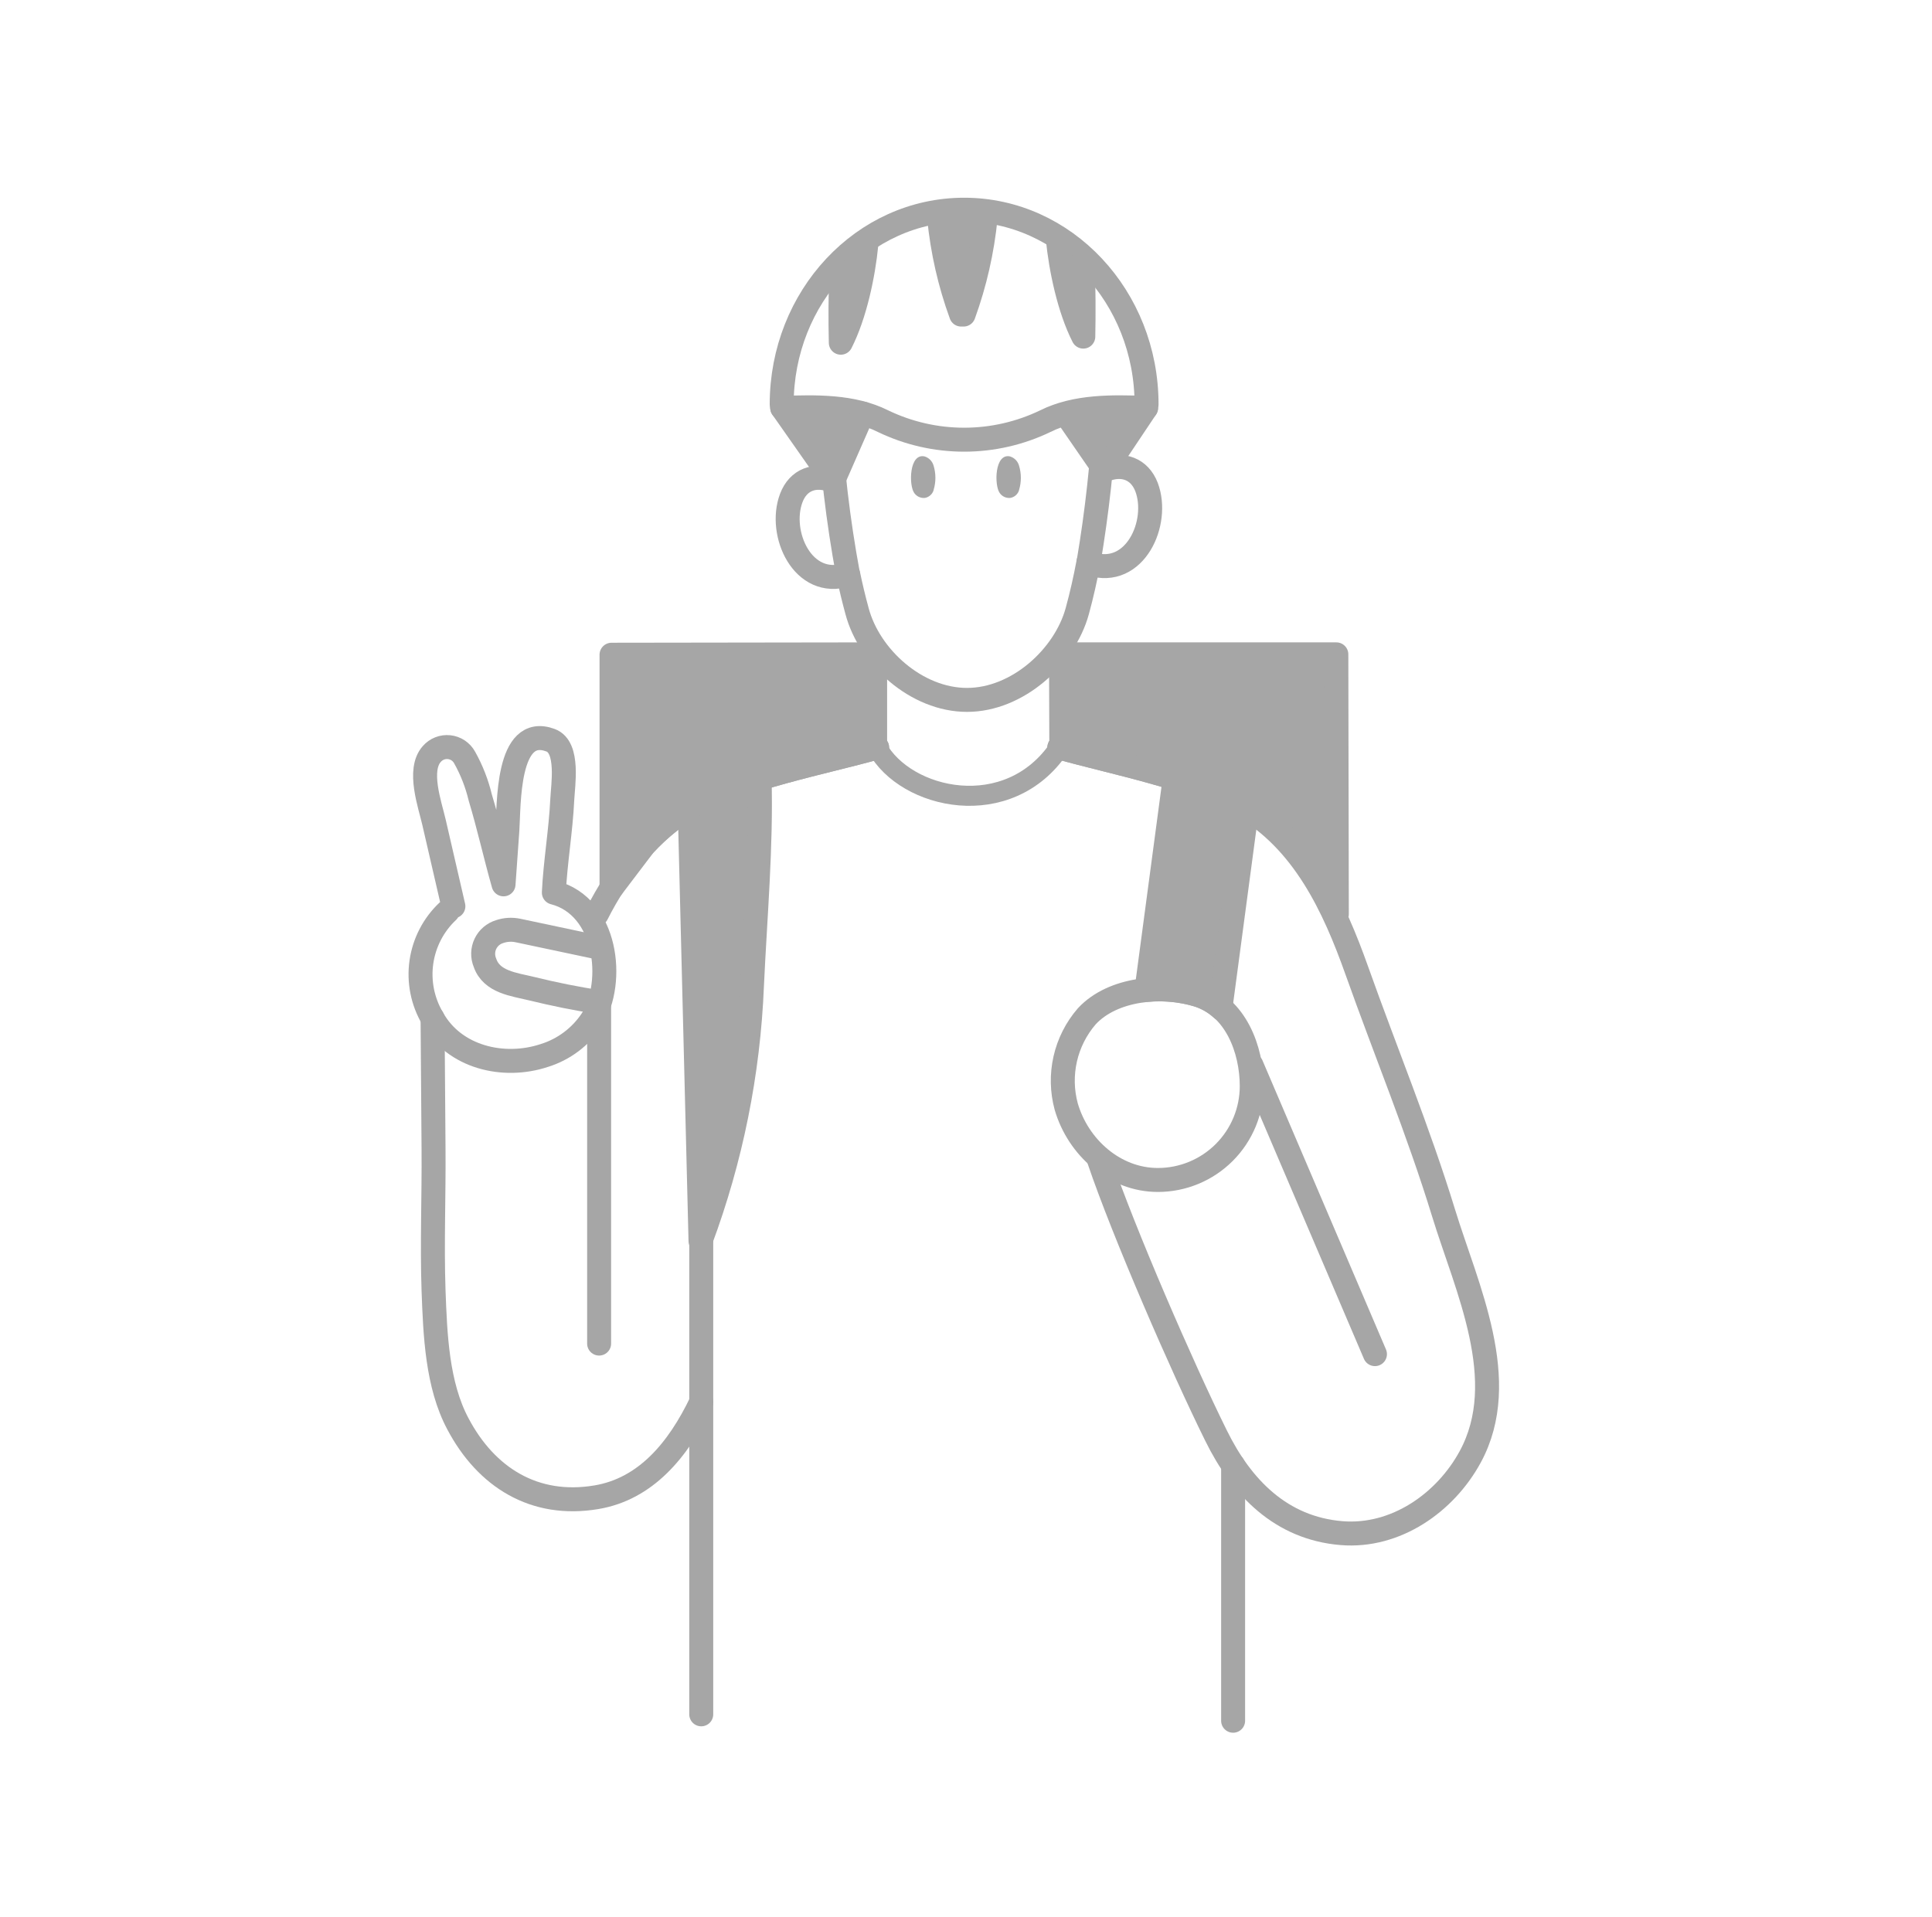 <?xml version="1.0" encoding="utf-8"?><!-- Uploaded to: SVG Repo, www.svgrepo.com, Generator: SVG Repo Mixer Tools -->
<svg width="135" height="134" viewBox="0 0 135 134" fill="none" xmlns="http://www.w3.org/2000/svg"><path d="M80.083 28.506C77.727 28.425 75.188 28.365 73.037 29.436C71.269 30.287 69.333 30.729 67.371 30.729C65.409 30.729 63.473 30.287 61.705 29.436C59.571 28.365 57.011 28.425 54.659 28.506L54.621 28.262C54.621 20.747 60.327 14.656 67.369 14.656C74.411 14.656 80.117 20.747 80.117 28.262" stroke="#A6A6A6" stroke-width="1.675" stroke-linecap="round" stroke-linejoin="round"></path><path d="M59.255 40.135C58.554 36.367 58.109 32.556 57.924 28.727" stroke="#A6A6A6" stroke-width="1.675" stroke-linecap="round" stroke-linejoin="round"></path><path d="M76.059 39.269C75.842 40.43 75.586 41.578 75.274 42.713C74.399 45.91 71.096 48.914 67.57 48.914C64.045 48.914 60.742 45.927 59.888 42.713C59.655 41.859 59.45 41.006 59.273 40.152" stroke="#A6A6A6" stroke-width="1.675" stroke-linecap="round" stroke-linejoin="round"></path><path d="M77.224 28.727C77.043 32.261 76.657 35.78 76.067 39.269" stroke="#A6A6A6" stroke-width="1.675" stroke-linecap="round" stroke-linejoin="round"></path><path d="M65.244 34.233C65.206 34.375 65.128 34.504 65.02 34.603C64.912 34.703 64.778 34.77 64.633 34.797C64.49 34.812 64.345 34.789 64.214 34.73C64.083 34.671 63.97 34.577 63.887 34.459C63.494 33.93 63.524 31.655 64.608 31.899C64.761 31.946 64.899 32.032 65.01 32.147C65.12 32.263 65.199 32.405 65.24 32.56C65.402 33.105 65.402 33.685 65.24 34.229" fill="#A6A6A6"></path><path d="M71.215 34.233C71.177 34.375 71.1 34.504 70.992 34.603C70.883 34.703 70.749 34.77 70.605 34.797C70.461 34.812 70.317 34.789 70.185 34.73C70.054 34.671 69.941 34.577 69.858 34.459C69.465 33.93 69.495 31.655 70.579 31.899C70.732 31.946 70.87 32.032 70.981 32.147C71.091 32.263 71.171 32.405 71.211 32.56C71.374 33.105 71.374 33.685 71.211 34.229" fill="#A6A6A6"></path><path d="M59.187 40.162C56.105 41.152 54.356 37.289 55.29 34.806C55.781 33.504 56.959 33.098 58.222 33.602" stroke="#A6A6A6" stroke-width="1.675" stroke-linecap="round" stroke-linejoin="round"></path><path d="M76.221 39.406C79.302 40.396 81.052 36.529 80.117 34.045C79.626 32.765 78.449 32.338 77.181 32.846" stroke="#A6A6A6" stroke-width="1.675" stroke-linecap="round" stroke-linejoin="round"></path><path d="M60.28 28.898L58.223 33.589L54.659 28.506" fill="#A6A6A6"></path><path d="M60.28 28.898L58.223 33.589L54.659 28.506" stroke="#A6A6A6" stroke-width="1.675" stroke-linecap="round" stroke-linejoin="round"></path><path d="M74.68 29.218L77.181 32.846L80.083 28.506" fill="#A6A6A6"></path><path d="M74.68 29.218L77.181 32.846L80.083 28.506" fill="#A6A6A6"></path><path d="M74.68 29.218L77.181 32.846L80.083 28.506" stroke="#A6A6A6" stroke-width="1.675" stroke-linecap="round" stroke-linejoin="round"></path><path d="M61.287 52.24C57.621 53.273 51.816 54.374 48.483 56.252C45.495 57.959 43.233 60.857 41.701 63.887" stroke="#A6A6A6" stroke-width="1.675" stroke-linecap="round" stroke-linejoin="round"></path><path d="M87.467 75.905C87.467 77.645 86.775 79.313 85.545 80.544C84.315 81.774 82.647 82.465 80.907 82.465C77.889 82.465 75.337 80.19 74.505 77.343C74.208 76.253 74.184 75.106 74.434 74.003C74.685 72.901 75.203 71.877 75.943 71.023C77.778 69.051 81.257 68.778 83.694 69.529C86.34 70.348 87.467 73.34 87.467 75.905Z" stroke="#A6A6A6" stroke-width="1.675" stroke-linecap="round" stroke-linejoin="round"></path><path d="M87.446 74.437L96.076 94.637" stroke="#A6A6A6" stroke-width="1.675" stroke-linecap="round" stroke-linejoin="round"></path><path d="M49 74.437V119.81" stroke="#A6A6A6" stroke-width="1.675" stroke-linecap="round" stroke-linejoin="round"></path><path d="M86.165 102.401V120.258" stroke="#A6A6A6" stroke-width="1.675" stroke-linecap="round" stroke-linejoin="round"></path><path d="M31.288 63.687C30.288 64.628 29.639 65.882 29.445 67.241C29.252 68.601 29.527 69.986 30.225 71.168C31.736 73.9 35.185 74.702 38.014 73.772C39.392 73.349 40.578 72.458 41.369 71.254C43.004 68.603 42.41 63.337 38.701 62.381C38.795 60.319 39.192 57.985 39.286 55.923C39.333 54.895 39.781 52.227 38.48 51.736C35.381 50.571 35.573 56.329 35.453 58.019L35.185 61.805C34.608 59.769 34.148 57.686 33.559 55.74C33.325 54.761 32.958 53.818 32.466 52.94C32.357 52.741 32.202 52.571 32.013 52.445C31.824 52.319 31.607 52.241 31.382 52.217C31.156 52.193 30.928 52.224 30.717 52.308C30.506 52.391 30.318 52.525 30.17 52.697C29.171 53.815 30.042 56.226 30.328 57.473L31.681 63.337" stroke="#A6A6A6" stroke-width="1.675" stroke-linecap="round" stroke-linejoin="round"></path><path d="M41.697 66.196L36.196 65.031C35.77 64.941 35.328 64.967 34.916 65.107C34.698 65.172 34.496 65.282 34.324 65.43C34.152 65.578 34.013 65.761 33.916 65.966C33.819 66.172 33.766 66.395 33.761 66.622C33.756 66.849 33.799 67.075 33.887 67.284C34.348 68.641 35.919 68.795 37.144 69.094C38.701 69.474 40.281 69.802 41.864 70.033" stroke="#A6A6A6" stroke-width="1.675" stroke-linecap="round" stroke-linejoin="round"></path><path d="M30.226 71.168C30.251 73.929 30.273 77.544 30.294 80.305C30.32 83.6 30.183 86.895 30.294 90.186C30.409 93.263 30.537 96.78 32.001 99.516C33.973 103.246 37.34 105.371 41.681 104.637C45.095 104.061 47.374 101.381 49 97.983" stroke="#A6A6A6" stroke-width="1.675" stroke-linecap="round" stroke-linejoin="round"></path><path d="M41.864 70.041V93.899" stroke="#A6A6A6" stroke-width="1.675" stroke-linecap="round" stroke-linejoin="round"></path><path d="M48.202 56.768L48.949 86.729C51.082 81.01 52.295 74.988 52.543 68.889C52.76 64.173 53.209 59.141 53.076 54.412" fill="#A6A6A6"></path><path d="M48.202 56.768L48.949 86.729C51.082 81.01 52.295 74.988 52.543 68.889C52.76 64.173 53.209 59.141 53.076 54.412" stroke="#A6A6A6" stroke-width="1.675" stroke-linecap="round" stroke-linejoin="round"></path><path d="M82.017 54.899L80.118 69.145V69.184C81.312 69.072 82.518 69.189 83.669 69.53C84.303 69.725 84.886 70.058 85.376 70.507L85.333 70.037L87.104 56.76" fill="#A6A6A6"></path><path d="M82.017 54.899L80.118 69.145V69.184C81.312 69.072 82.518 69.189 83.669 69.53C84.303 69.725 84.886 70.058 85.376 70.507L85.333 70.037L87.104 56.76" stroke="#A6A6A6" stroke-width="1.675" stroke-linecap="round" stroke-linejoin="round"></path><path d="M58.777 19.048C58.726 20.682 58.713 22.317 58.752 23.952C59.733 22.023 60.327 19.235 60.536 17.08" fill="#A6A6A6"></path><path d="M58.777 19.048C58.726 20.682 58.713 22.317 58.752 23.952C59.733 22.023 60.327 19.235 60.536 17.08" fill="#A6A6A6"></path><path d="M58.777 19.048C58.726 20.682 58.713 22.317 58.752 23.952C59.733 22.023 60.327 19.235 60.536 17.08" stroke="#A6A6A6" stroke-width="1.675" stroke-linecap="round" stroke-linejoin="round"></path><path d="M68.868 15.232C68.638 17.538 68.121 19.806 67.331 21.984H67.16C66.366 19.807 65.85 17.538 65.624 15.232" fill="#A6A6A6"></path><path d="M68.868 15.232C68.638 17.538 68.121 19.806 67.331 21.984H67.16C66.366 19.807 65.85 17.538 65.624 15.232" fill="#A6A6A6"></path><path d="M68.868 15.232C68.638 17.538 68.121 19.806 67.331 21.984H67.16C66.366 19.807 65.85 17.538 65.624 15.232" stroke="#A6A6A6" stroke-width="1.675" stroke-linecap="round" stroke-linejoin="round"></path><path d="M75.666 18.621C75.72 20.254 75.73 21.889 75.696 23.525C74.715 21.596 74.121 18.809 73.912 16.654" fill="#A6A6A6"></path><path d="M75.666 18.621C75.72 20.254 75.73 21.889 75.696 23.525C74.715 21.596 74.121 18.809 73.912 16.654" fill="#A6A6A6"></path><path d="M75.666 18.621C75.72 20.254 75.73 21.889 75.696 23.525C74.715 21.596 74.121 18.809 73.912 16.654" stroke="#A6A6A6" stroke-width="1.675" stroke-linecap="round" stroke-linejoin="round"></path><path d="M74.022 52.24C77.689 53.273 83.382 54.374 86.707 56.252C91.069 58.74 93.203 63.311 94.816 67.852C96.813 73.473 99.109 79.021 100.872 84.774C102.468 89.986 105.627 96.473 102.737 101.808C100.987 105.034 97.518 107.454 93.745 107.147C89.515 106.801 86.758 103.967 84.966 100.318C82.61 95.559 78.504 86.106 76.797 81.07" stroke="#A6A6A6" stroke-width="1.675" stroke-linecap="round" stroke-linejoin="round"></path><path d="M61.287 45.731V52.24C63.276 55.889 70.48 57.524 74.023 52.24L74 45.5" stroke="#A6A6A6" stroke-width="1.4" stroke-linecap="round" stroke-linejoin="round"></path><path d="M61.288 52.24C57.622 53.273 51.817 54.374 48.484 56.252C47.199 57.001 46.033 57.939 45.027 59.035L42.731 62.06V45.757L61.279 45.731" fill="#A6A6A6"></path><path d="M61.288 52.24C57.622 53.273 51.817 54.374 48.484 56.252C47.199 57.001 46.033 57.939 45.027 59.035L42.731 62.06V45.757L61.279 45.731" stroke="#A6A6A6" stroke-width="1.675" stroke-linecap="round" stroke-linejoin="round"></path><path d="M74.023 52.24C77.689 53.273 83.383 54.374 86.707 56.252C88.264 57.163 89.685 58.288 90.928 59.594L93.412 63.887L93.378 45.731H73.912" fill="#A6A6A6"></path><path d="M74.023 52.24C77.689 53.273 83.383 54.374 86.707 56.252C88.264 57.163 89.685 58.288 90.928 59.594L93.412 63.887L93.378 45.731H73.912" stroke="#A6A6A6" stroke-width="1.675" stroke-linecap="round" stroke-linejoin="round"></path></svg>